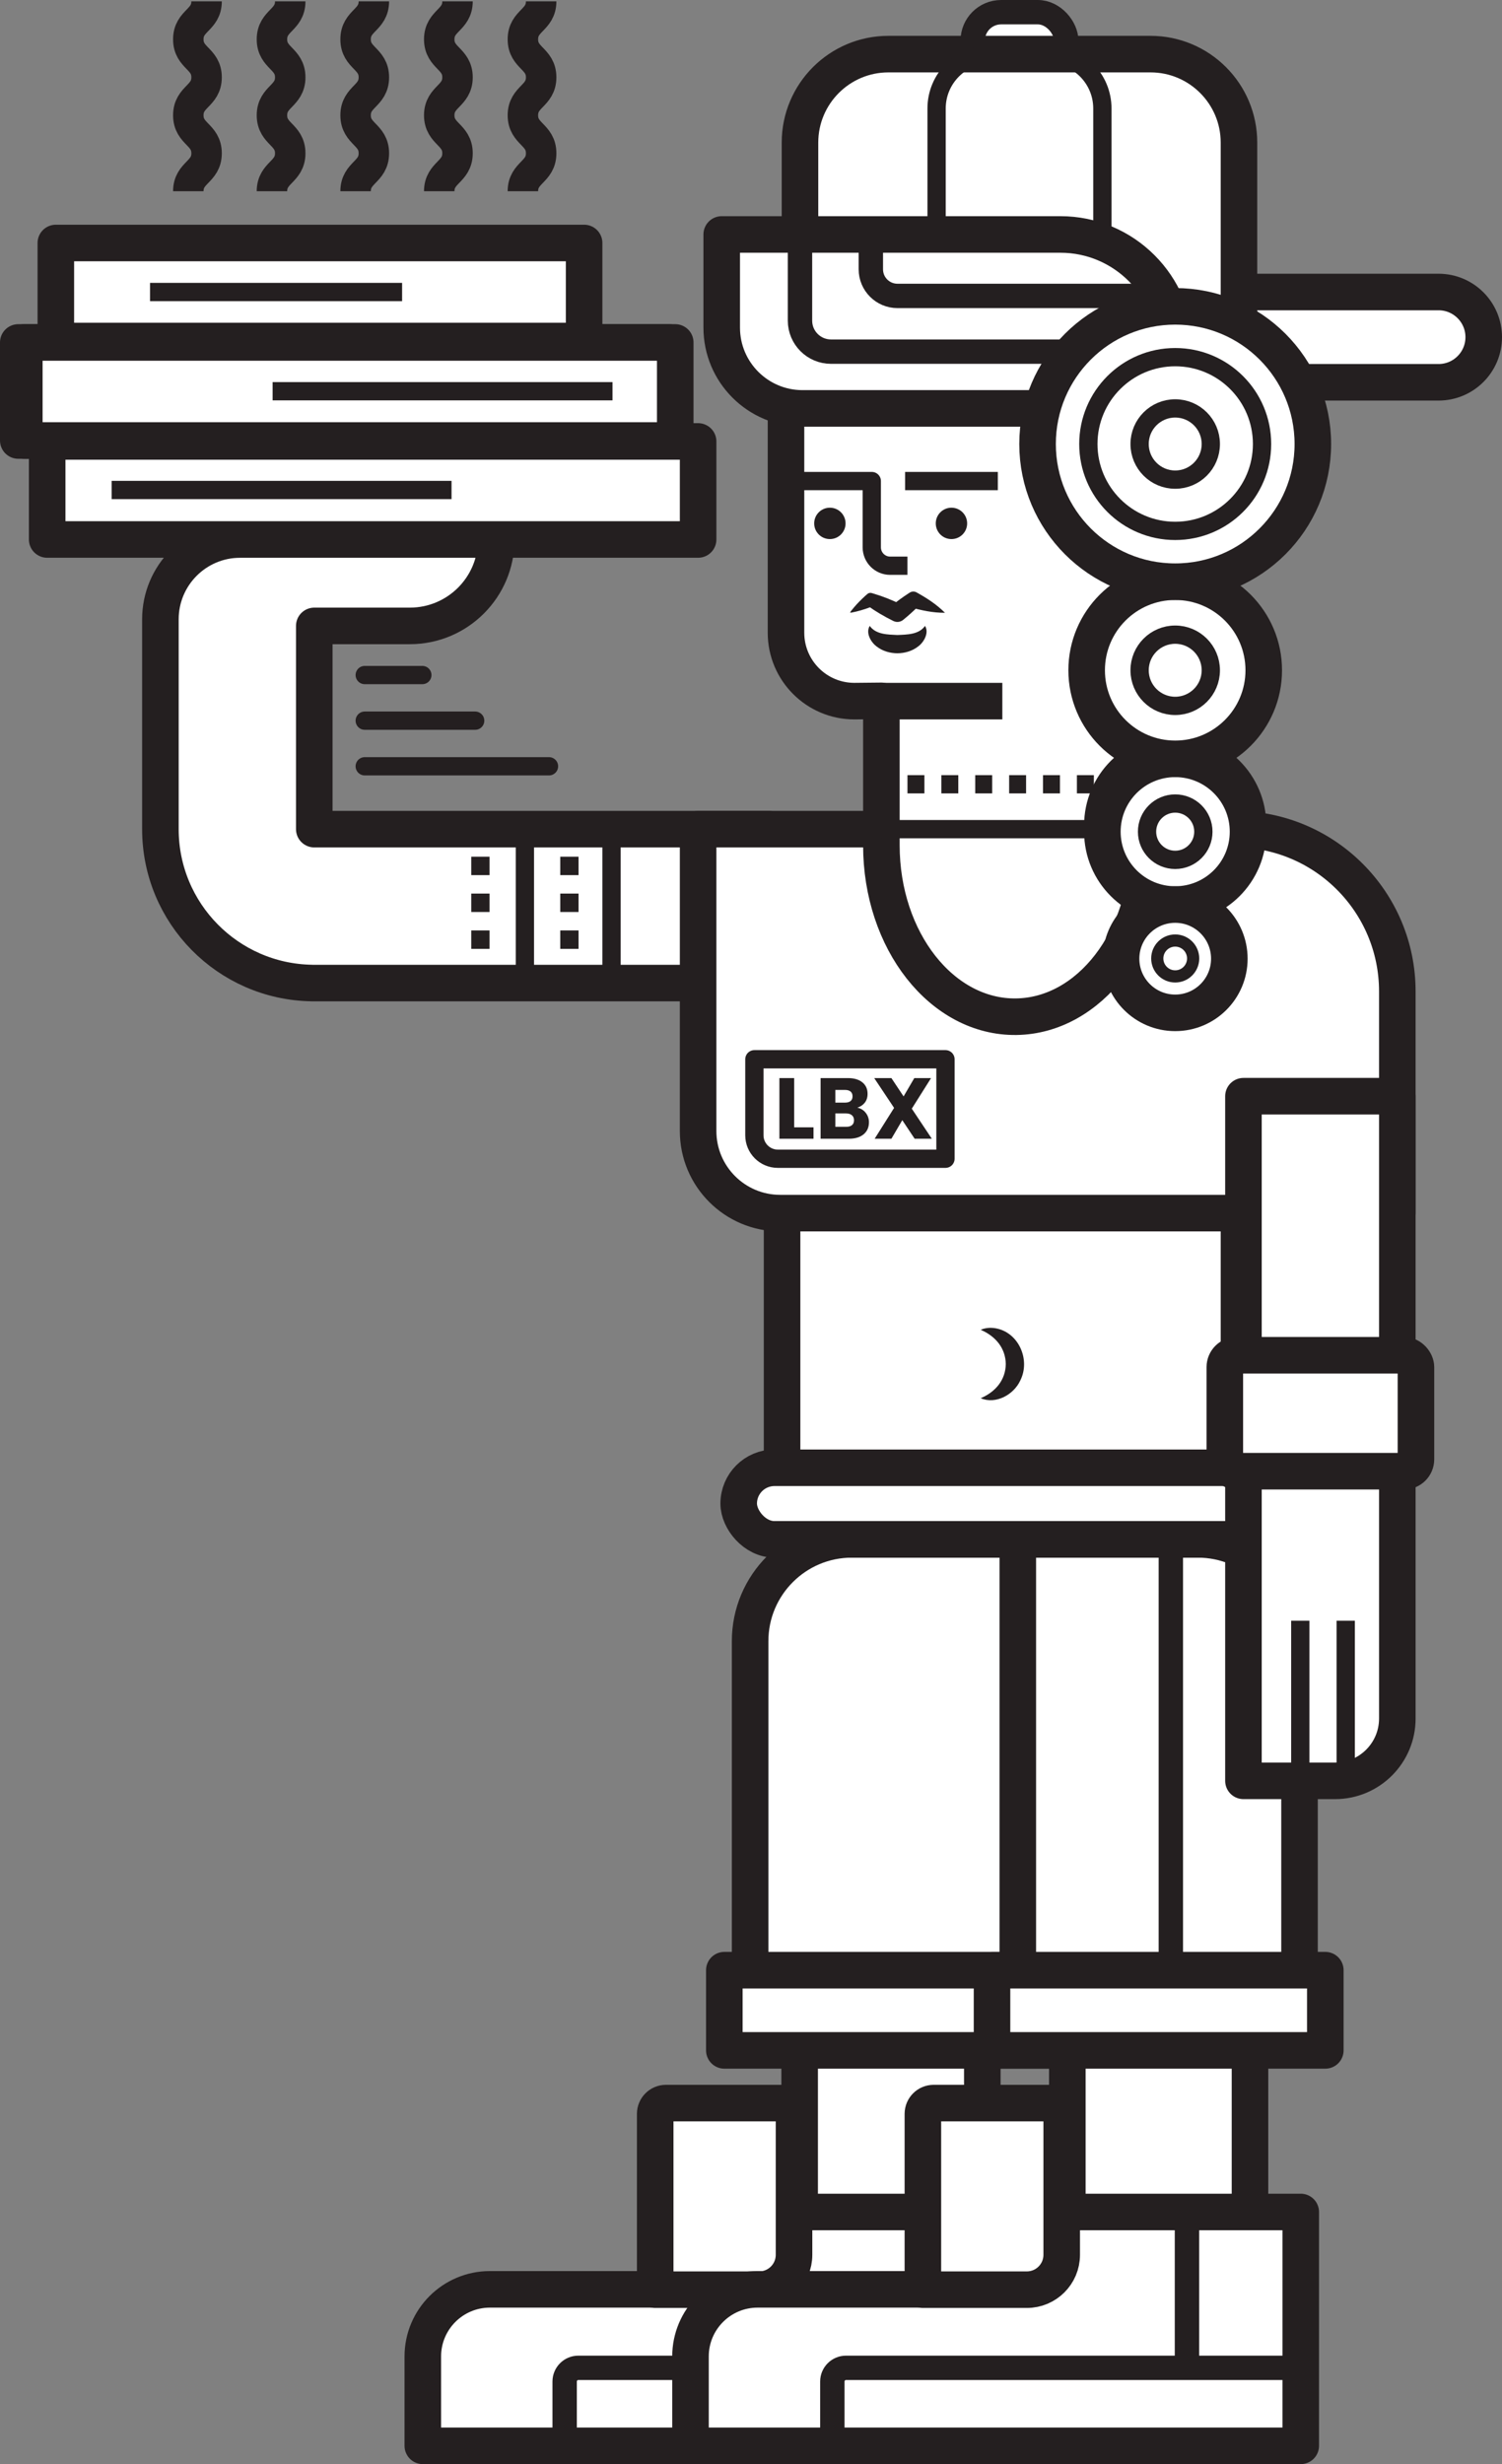<svg xmlns="http://www.w3.org/2000/svg" id="b" viewBox="0 0 986.219 1617.475"><rect x="0" y="0" width="986.219" height="1617.475" fill="#808080" stroke="none"/><g id="c"><g><rect width="119.937" height="145.623" x="525.053" y="1313.554" fill="#fff" stroke="#241f20" stroke-linejoin="round" stroke-width="24"/><path fill="#fff" stroke="#241f20" stroke-linejoin="round" stroke-width="24" d="M559.323,1010.455h118.188v307.056h-184.979v-240.265c0-36.863,29.928-66.791,66.791-66.791Z"/><g><path fill="#fff" stroke="#241f20" stroke-linejoin="round" stroke-width="24" d="M473.801,1451.972v50.785h-152.137c-24.326,0-44.046,19.72-44.046,44.046v58.672h400.694v-153.503h-204.511Z"/><path fill="#fff" stroke="#241f20" stroke-linejoin="round" stroke-width="24" d="M437.262,1380.502h77.043c3.895,0,7.057,3.162,7.057,7.057v92.527c0,12.633-10.256,22.889-22.889,22.889h-68.267v-115.416c0-3.895,3.162-7.057,7.057-7.057Z"/><line x1="603.599" x2="603.599" y1="1451.972" y2="1554.28" fill="none" stroke="#241f20" stroke-linejoin="round" stroke-width="16"/><path fill="none" stroke="#241f20" stroke-linejoin="round" stroke-width="16" d="M370.756,1605.475v-42.215c0-4.96,4.02-8.98,8.98-8.98h298.577"/></g><line x1="678.018" x2="678.018" y1="1229.83" y2="1129.709" fill="none" stroke="#241f20" stroke-linejoin="round" stroke-width="12"/><line x1="707.836" x2="707.836" y1="1229.83" y2="1129.709" fill="none" stroke="#241f20" stroke-linejoin="round" stroke-width="12"/><rect width="218.842" height="52.647" x="475.6" y="1293.25" fill="#fff" stroke="#241f20" stroke-linejoin="round" stroke-width="24"/><rect width="119.937" height="145.623" x="700.814" y="1313.554" fill="#fff" stroke="#241f20" stroke-linejoin="round" stroke-width="24"/><path fill="#fff" stroke="#241f20" stroke-linejoin="round" stroke-width="24" d="M668.293,1010.455h118.188c36.863,0,66.791,29.928,66.791,66.791v240.265h-184.979v-307.056h0Z"/><rect width="427.404" height="64.351" x="12" y="224.795" fill="#fff" stroke="#241f20" stroke-linejoin="round" stroke-width="24"/><rect width="346.864" height="64.351" x="36.664" y="159.503" fill="#fff" stroke="#241f20" stroke-linejoin="round" stroke-width="24"/><rect width="61.394" height="37.283" x="638.697" y="8" fill="#fff" stroke="#241f20" stroke-linejoin="round" stroke-width="16" rx="18.641" ry="18.641"/><rect width="300" height="170.461" x="513.513" y="794.949" fill="#fff" stroke="#241f20" stroke-linejoin="round" stroke-width="24"/><path fill="#fff" stroke="#241f20" stroke-linejoin="round" stroke-width="24" d="M754.004,191.678h190.584c16.354,0,29.631,13.277,29.631,29.631h0c0,16.354-13.277,29.631-29.631,29.631h-190.584v-59.263h0Z"/><rect width="362.752" height="46.986" x="485.028" y="963.469" fill="#fff" stroke="#241f20" stroke-linejoin="round" stroke-width="24" rx="23.493" ry="23.493"/><g><path fill="#fff" d="M206.354,544.262v-133.407h62.763c31.334,0,56.735-25.401,56.735-56.735H157.708c-28.935,0-52.39,23.456-52.39,52.39v137.752c0,55.244,44.339,100.125,99.371,101.014v.021H504.691v-101.036H206.354Z"/><path fill="none" stroke="#241f20" stroke-linejoin="round" stroke-width="24" d="M206.354,544.262v-133.407h62.763c31.334,0,56.735-25.401,56.735-56.735H157.708c-28.935,0-52.39,23.456-52.39,52.39v137.752c0,55.244,44.339,100.125,99.371,101.014v.021H504.691v-101.036H206.354Z"/></g><path fill="#fff" stroke="#241f20" stroke-linejoin="round" stroke-width="24" d="M810.945,544.262H458.382v198.15c0,29.766,24.13,53.897,53.897,53.897h405.207v-145.506c0-58.841-47.7-106.541-106.541-106.541Z"/><path fill="#fff" stroke="#241f20" stroke-linejoin="round" stroke-width="24" d="M583.341,35.523h172.105c32.047,0,58.066,26.018,58.066,58.066v121.961h-288.237V93.589c0-32.047,26.018-58.066,58.066-58.066Z"/><path fill="none" stroke="#241f20" stroke-linejoin="round" stroke-width="12" d="M650.648,35.523h37.492c19.695,0,35.685,15.99,35.685,35.685V215.55h-108.861V71.208c0-19.695,15.99-35.685,35.685-35.685Z"/><g><path fill="#fff" d="M753.104,325.183v-60.286l-237.015,1.914v148.525c0,24.799,20.103,44.902,44.901,44.902l17.727-.177v94.785c0,62.634,39.809,113.217,88.566,112.533h0c48.009-.674,86.652-50.858,86.652-112.533v-229.675l-.832,.011Z"/><path fill="none" stroke="#241f20" stroke-linejoin="round" stroke-width="24" d="M753.104,325.183v-60.286l-237.015,1.914v148.525c0,24.799,20.103,44.902,44.901,44.902l17.727-.177v94.785c0,62.634,39.809,113.217,88.566,112.533h0c48.009-.674,86.652-50.858,86.652-112.533v-229.675l-.832,.011Z"/></g><circle cx="771.643" cy="541.751" r="47.818" fill="#fff" stroke="#241f20" stroke-linejoin="round" stroke-width="24"/><path fill="#fff" stroke="#241f20" stroke-linejoin="round" stroke-width="24" d="M473.883,153.905h244.736c29.265,0,53.024,23.759,53.024,53.024v61.156h-222.412c-41.586,0-75.348-33.762-75.348-75.348v-38.832h0Z" transform="translate(1245.526 421.989) rotate(180)"/><path fill="#241f20" d="M620.474,402.249c-7.914,.037-15.272-1.552-22.75-3.643l5.355-.787c-3.191,3.229-6.564,6.234-10.062,9.085-1.872,1.526-4.393,1.728-6.427,.73-5.815-2.867-11.441-6.139-16.717-9.926l4.3-.208c-3.851,1.572-7.858,2.947-11.913,3.922-5.094,1.069-5.009,1.589-1.615-2.619,2.246-2.676,4.751-5.158,7.306-7.519l1.546-1.366c.803-.709,1.877-.915,2.835-.64l1.465,.432c6.223,1.857,12.254,4.306,18.079,7.152l-6.426,.73c3.507-2.841,7.138-5.528,10.952-7.991l.957-.618c1.37-.885,3.058-.892,4.398-.169,6.782,3.782,13.124,7.833,18.718,13.434h0Z"/><path fill="#241f20" d="M607.379,410.854c2.752,4.46-.611,10.535-4.387,13.39-3.983,3.165-8.942,4.534-13.759,4.582-4.818-.034-9.78-1.404-13.767-4.567-3.782-2.852-7.15-8.948-4.379-13.405,4.032,5.729,11.933,5.667,18.146,5.974,6.219-.284,14.121-.225,18.147-5.974h0Z"/><path fill="none" stroke="#241f20" stroke-linejoin="round" stroke-width="12" d="M595.831,371.353h-11.355c-6.661,0-12.061-5.4-12.061-12.061v-43.522h-56.326"/><line x1="594.283" x2="655.174" y1="315.77" y2="315.77" fill="none" stroke="#241f20" stroke-linejoin="round" stroke-width="12"/><line x1="578.718" x2="658.147" y1="460.237" y2="460.237" fill="#fff" stroke="#241f20" stroke-linejoin="round" stroke-width="24"/><circle cx="624.729" cy="343.561" r="10.303" fill="#241f20"/><circle cx="544.895" cy="343.561" r="10.303" fill="#241f20"/><path fill="#241f20" d="M643.945,917.819c10.157-4.39,16.297-12.296,16.46-22.459-.194-10.168-6.304-18.033-16.459-22.459,2.946-1.308,6.362-1.579,9.724-1.013,15.229,2.658,23.067,20.706,16.274,34.243-4.322,9.443-16.142,15.863-25.998,11.687h0Z"/><path fill="none" stroke="#241f20" stroke-linejoin="round" stroke-width="16" d="M525.275,159.817v50.647c0,11.245,9.116,20.361,20.361,20.361h220.509"/><path fill="none" stroke="#241f20" stroke-linejoin="round" stroke-width="16" d="M571.794,152.552v24.208c0,9.657,7.828,17.485,17.485,17.485h176.867"/><g><path fill="#241f20" d="M521.455,739.996h12.702v7.485h-22.398v-39.807h9.696v32.322Z"/><path fill="#241f20" d="M568.462,730.498c1.398,1.796,2.099,3.847,2.099,6.152,0,3.327-1.163,5.963-3.487,7.91-2.325,1.947-5.567,2.92-9.726,2.92h-18.542v-39.807h17.919c4.044,0,7.21,.927,9.498,2.779,2.286,1.853,3.431,4.366,3.431,7.542,0,2.345-.615,4.291-1.844,5.841-1.229,1.551-2.863,2.628-4.904,3.232,2.306,.491,4.158,1.635,5.557,3.431Zm-19.96-6.72h6.352c1.587,0,2.807-.349,3.657-1.049,.851-.699,1.275-1.729,1.275-3.091s-.425-2.4-1.275-3.119c-.851-.717-2.07-1.078-3.657-1.078h-6.352v8.336Zm10.916,14.771c.888-.737,1.332-1.805,1.332-3.204s-.463-2.495-1.389-3.289c-.927-.794-2.203-1.191-3.828-1.191h-7.031v8.789h7.145c1.625,0,2.883-.368,3.771-1.105Z"/><path fill="#241f20" d="M600.556,747.481l-8.108-12.191-7.145,12.191h-11.001l12.759-20.243-13.042-19.563h11.284l7.995,12.021,7.031-12.021h11.001l-12.646,20.074,13.155,19.733h-11.284Z"/></g><path fill="none" stroke="#241f20" stroke-linejoin="round" stroke-width="12" d="M495.33,695.312h125.466v65.304h-110.072c-8.496,0-15.393-6.898-15.393-15.393v-49.91h0Z"/><rect width="427.404" height="64.351" x="30.978" y="289.768" fill="#fff" stroke="#241f20" stroke-linejoin="round" stroke-width="24"/><rect width="427.404" height="64.351" x="15.963" y="224.795" fill="#fff" stroke="#241f20" stroke-linejoin="round" stroke-width="24"/><line x1="98.506" x2="264.031" y1="191.678" y2="191.678" fill="none" stroke="#241f20" stroke-linejoin="round" stroke-width="12"/><line x1="178.994" x2="402.175" y1="256.811" y2="256.811" fill="none" stroke="#241f20" stroke-linejoin="round" stroke-width="12"/><line x1="73.306" x2="296.487" y1="321.632" y2="321.632" fill="none" stroke="#241f20" stroke-linejoin="round" stroke-width="12"/><g><path fill="none" stroke="#241f20" stroke-linejoin="round" stroke-width="20" d="M178.564,125.536c0-12.464,12-12.464,12-24.927,0-12.464-12-12.463-12-24.927,0-12.464,12-12.464,12-24.928,0-12.466-12-12.466-12-24.932s12-12.466,12-24.932"/><path fill="none" stroke="#241f20" stroke-linejoin="round" stroke-width="20" d="M123.643,125.536c0-12.464,12-12.464,12-24.927,0-12.464-12-12.463-12-24.927,0-12.464,12-12.464,12-24.928,0-12.466-12-12.466-12-24.932s12-12.466,12-24.932"/><path fill="none" stroke="#241f20" stroke-linejoin="round" stroke-width="20" d="M288.406,125.536c0-12.464,12-12.464,12-24.927,0-12.464-12-12.463-12-24.927,0-12.464,12-12.464,12-24.928,0-12.466-12-12.466-12-24.932s12-12.466,12-24.932"/><path fill="none" stroke="#241f20" stroke-linejoin="round" stroke-width="20" d="M343.327,125.536c0-12.464,12-12.464,12-24.927,0-12.464-12-12.463-12-24.927,0-12.464,12-12.464,12-24.928,0-12.466-12-12.466-12-24.932,0-12.466,12-12.466,12-24.932"/><path fill="none" stroke="#241f20" stroke-linejoin="round" stroke-width="20" d="M233.485,125.536c0-12.464,12-12.464,12-24.927,0-12.464-12-12.463-12-24.927,0-12.464,12-12.464,12-24.928,0-12.466-12-12.466-12-24.932s12-12.466,12-24.932"/></g><g><line x1="373.87" x2="373.87" y1="544.262" y2="550.262" fill="none" stroke="#241f20" stroke-linejoin="round" stroke-width="12"/><line x1="373.87" x2="373.87" y1="562.357" y2="628.88" fill="none" stroke="#241f20" stroke-dasharray="0 0 12.095 12.095" stroke-linejoin="round" stroke-width="12"/><line x1="373.87" x2="373.87" y1="634.928" y2="640.928" fill="none" stroke="#241f20" stroke-linejoin="round" stroke-width="12"/></g><line x1="344.648" x2="344.648" y1="544.262" y2="640.928" fill="none" stroke="#241f20" stroke-linejoin="round" stroke-width="12"/><line x1="401.515" x2="401.515" y1="544.262" y2="640.928" fill="none" stroke="#241f20" stroke-linejoin="round" stroke-width="12"/><g><line x1="315.427" x2="315.427" y1="544.262" y2="550.262" fill="none" stroke="#241f20" stroke-linejoin="round" stroke-width="12"/><line x1="315.427" x2="315.427" y1="562.357" y2="628.88" fill="none" stroke="#241f20" stroke-dasharray="0 0 12.095 12.095" stroke-linejoin="round" stroke-width="12"/><line x1="315.427" x2="315.427" y1="634.928" y2="640.928" fill="none" stroke="#241f20" stroke-linejoin="round" stroke-width="12"/></g><g><line x1="578.718" x2="584.718" y1="514.807" y2="514.807" fill="none" stroke="#241f20" stroke-linejoin="round" stroke-width="12"/><line x1="595.844" x2="723.795" y1="514.807" y2="514.807" fill="none" stroke="#241f20" stroke-dasharray="0 0 11.126 11.126" stroke-linejoin="round" stroke-width="12"/><line x1="729.359" x2="735.359" y1="514.807" y2="514.807" fill="none" stroke="#241f20" stroke-linejoin="round" stroke-width="12"/></g><line x1="578.718" x2="735.359" y1="544.262" y2="544.262" fill="none" stroke="#241f20" stroke-linejoin="round" stroke-width="12"/><g><circle cx="771.643" cy="545.934" r="47.818" fill="#fff" stroke="#241f20" stroke-linejoin="round" stroke-width="24"/><circle cx="771.643" cy="629.298" r="35.546" fill="#fff" stroke="#241f20" stroke-linejoin="round" stroke-width="24"/><circle cx="771.643" cy="439.976" r="58.139" fill="#fff" stroke="#241f20" stroke-linejoin="round" stroke-width="24"/><circle cx="771.643" cy="439.976" r="23.377" fill="none" stroke="#241f20" stroke-linejoin="round" stroke-width="12"/><circle cx="771.643" cy="545.934" r="18.492" fill="none" stroke="#241f20" stroke-linejoin="round" stroke-width="12"/><circle cx="771.643" cy="629.151" r="11.777" fill="none" stroke="#241f20" stroke-linejoin="round" stroke-width="8"/><circle cx="771.643" cy="291.461" r="90.376" fill="#fff" stroke="#241f20" stroke-linejoin="round" stroke-width="24"/><circle cx="771.643" cy="291.461" r="57.022" fill="none" stroke="#241f20" stroke-linejoin="round" stroke-width="12"/><circle cx="771.643" cy="291.461" r="23.377" fill="none" stroke="#241f20" stroke-linejoin="round" stroke-width="12"/></g><line x1="360.468" x2="239.485" y1="503" y2="503" fill="none" stroke="#241f20" stroke-linecap="round" stroke-linejoin="round" stroke-width="12"/><line x1="311.999" x2="239.485" y1="473.055" y2="473.055" fill="none" stroke="#241f20" stroke-linecap="round" stroke-linejoin="round" stroke-width="12"/><line x1="277.306" x2="239.485" y1="443.11" y2="443.11" fill="none" stroke="#241f20" stroke-linecap="round" stroke-linejoin="round" stroke-width="12"/><g><path fill="#fff" stroke="#241f20" stroke-linejoin="round" stroke-width="24" d="M649.563,1451.972v50.785h-152.137c-24.326,0-44.046,19.72-44.046,44.046v58.672h400.694v-153.503h-204.511Z"/><path fill="#fff" stroke="#241f20" stroke-linejoin="round" stroke-width="24" d="M613.023,1380.502h77.043c3.895,0,7.057,3.162,7.057,7.057v92.527c0,12.633-10.256,22.889-22.889,22.889h-68.267v-115.416c0-3.895,3.162-7.057,7.057-7.057Z"/><line x1="779.361" x2="779.361" y1="1451.972" y2="1554.28" fill="none" stroke="#241f20" stroke-linejoin="round" stroke-width="16"/><path fill="none" stroke="#241f20" stroke-linejoin="round" stroke-width="16" d="M546.517,1605.475v-42.215c0-4.96,4.02-8.98,8.98-8.98h298.577"/></g><path fill="#fff" stroke="#241f20" stroke-linejoin="round" stroke-width="24" d="M857.32,719.566h60.165v449.402h-101.036v-408.532c0-22.557,18.313-40.87,40.87-40.87Z" transform="translate(1733.936 1888.533) rotate(-180)"/><line x1="853.779" x2="853.779" y1="1163.983" y2="1063.862" fill="none" stroke="#241f20" stroke-linejoin="round" stroke-width="12"/><line x1="883.597" x2="883.597" y1="1163.983" y2="1063.862" fill="none" stroke="#241f20" stroke-linejoin="round" stroke-width="12"/><rect width="125.495" height="76.115" x="804.221" y="889.606" fill="#fff" stroke="#241f20" stroke-linejoin="round" stroke-width="24" rx="7.788" ry="7.788"/><rect width="218.842" height="52.647" x="651.362" y="1293.25" fill="#fff" stroke="#241f20" stroke-linejoin="round" stroke-width="24"/><line x1="768.783" x2="768.783" y1="1010.455" y2="1286.609" fill="none" stroke="#241f20" stroke-linejoin="round" stroke-width="16"/></g></g></svg>